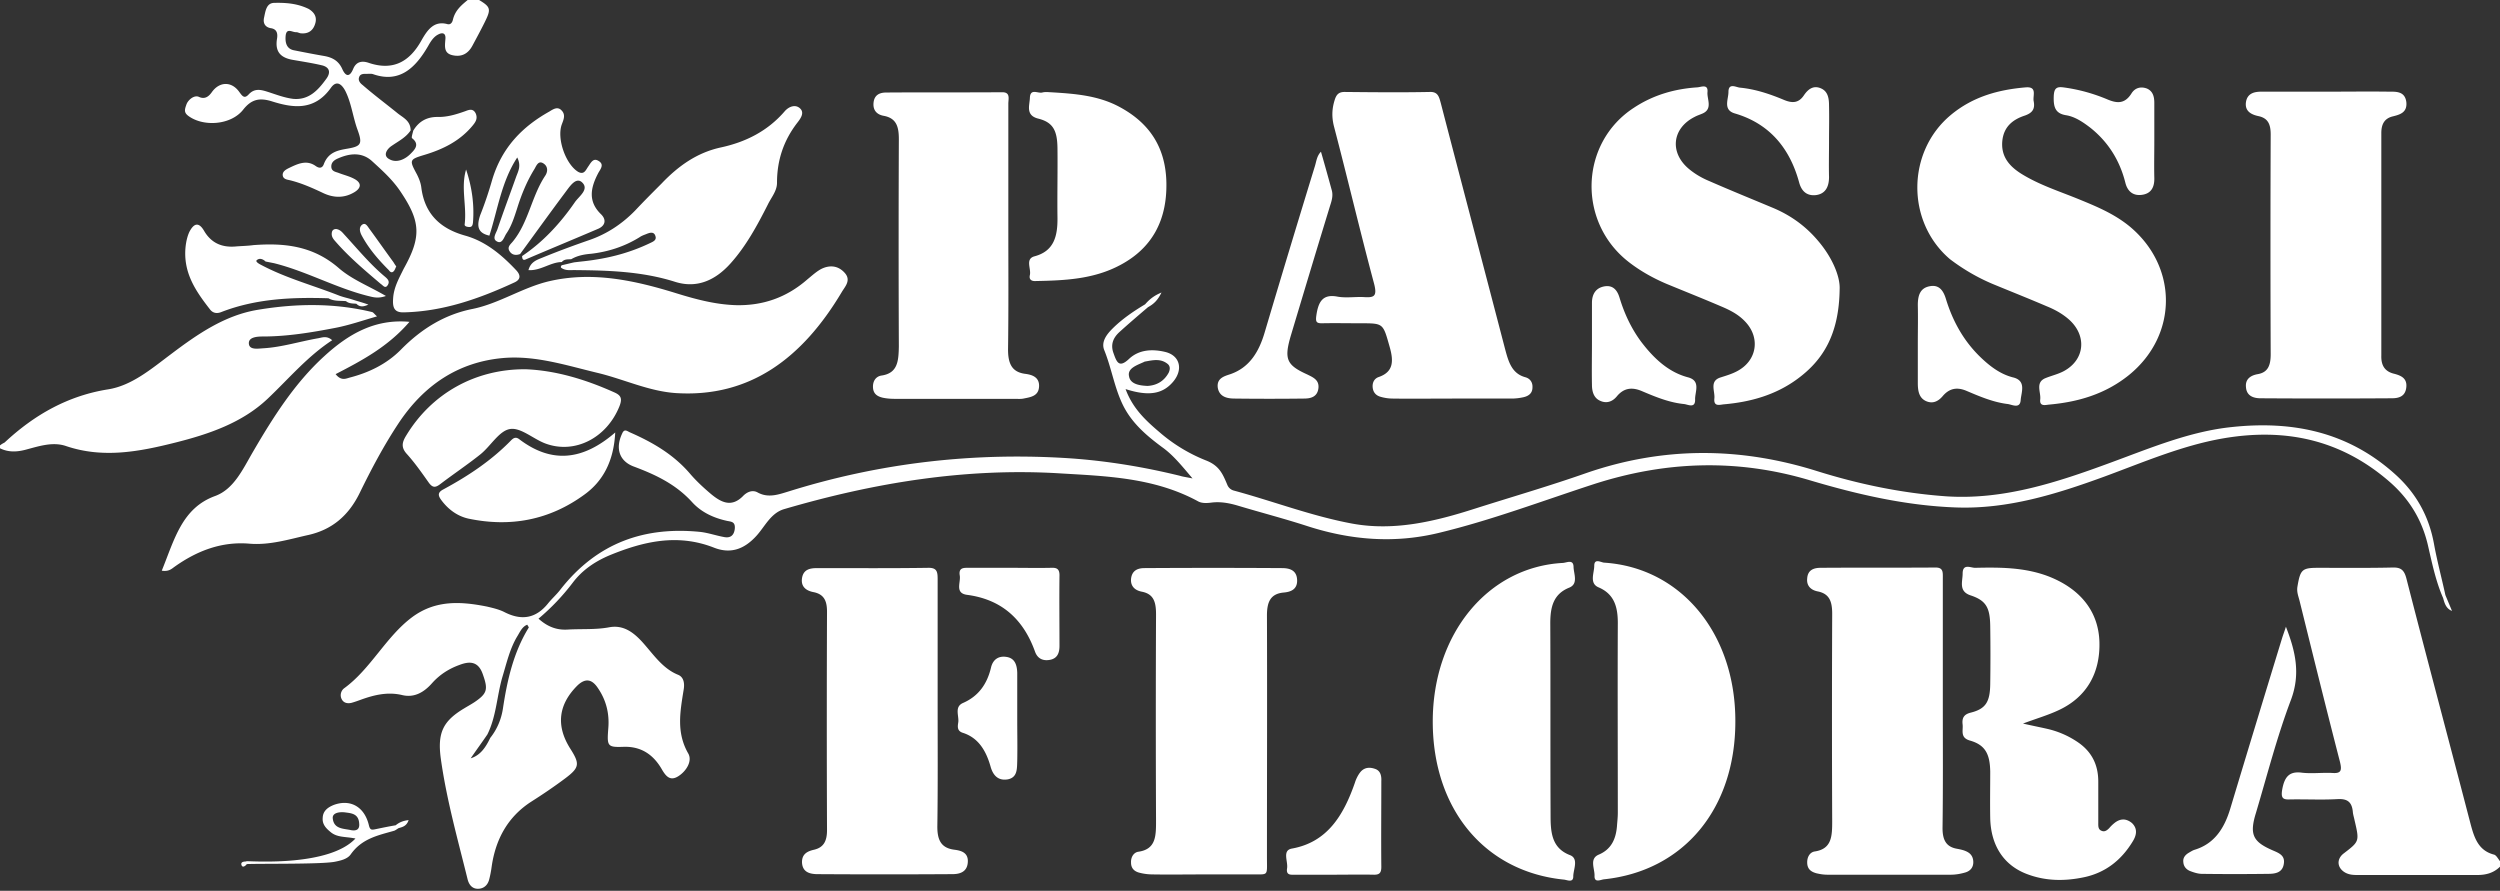 <svg id="Фигура_4_1_" xmlns="http://www.w3.org/2000/svg" viewBox="0 0 87 31"><rect x="0" y="0" width="87" height="31" fill="#333333" stroke="none"/><style>.st0{fill-rule:evenodd;clip-rule:evenodd;fill:#fff}</style><path class="st0" d="M86.79 29.74c-.62-.16-.72-.72-.87-1.28-.72-2.77-1.46-5.53-2.17-8.3-.08-.33-.2-.42-.5-.41-.86.02-1.72.01-2.58.01-.56 0-.62.06-.72.66-.03.19.04.34.08.51.46 1.86.92 3.72 1.4 5.58.07.29.05.41-.25.39-.36-.02-.72.03-1.07-.01-.44-.06-.61.14-.69.59-.05.3.03.35.27.34.55-.01 1.09.02 1.64-.01.33-.02.52.07.55.46.01.09.04.18.06.28.17.73.17.73-.38 1.15-.26.2-.23.51.06.67.15.08.3.08.46.08h4.13c.3 0 .57-.07.79-.29v-.19c-.07-.09-.13-.21-.21-.23zM9.31 13.88c.73-.69 1.39-1.48 2.25-2.04-.18-.16-.33-.1-.48-.07-.64.11-1.26.31-1.91.35-.19.01-.5.07-.51-.17-.01-.22.29-.24.49-.24.85 0 1.69-.14 2.52-.3.47-.09.93-.25 1.45-.4-.1-.09-.13-.14-.17-.15-1.32-.32-2.64-.3-3.97-.08-1.16.19-2.11.85-3.05 1.56-.68.51-1.35 1.08-2.17 1.21-1.38.22-2.55.87-3.6 1.85-.06.03-.11.06-.16.1v.1c.3.15.61.13.93.04.45-.12.91-.27 1.36-.12 1.29.44 2.55.2 3.82-.12 1.15-.29 2.31-.68 3.2-1.52zm1.41 4.74c.81-.18 1.4-.65 1.8-1.47.4-.82.83-1.63 1.33-2.39.9-1.37 2.11-2.16 3.65-2.3 1.14-.1 2.22.26 3.31.52.91.22 1.78.64 2.72.7 2.58.16 4.4-1.23 5.76-3.51.11-.19.34-.41.11-.67-.23-.26-.52-.28-.8-.15-.18.09-.34.24-.5.37-.73.64-1.56.92-2.48.9-.71-.02-1.39-.2-2.07-.41-1.45-.45-2.91-.77-4.41-.43-.93.21-1.76.78-2.69.97-.96.19-1.77.68-2.49 1.41-.5.51-1.13.81-1.79.98-.14.04-.3.12-.49-.12.93-.48 1.83-.96 2.57-1.82-1.21-.11-2.13.43-2.97 1.2-1.02.93-1.77 2.11-2.48 3.33-.35.6-.66 1.29-1.31 1.53-1.16.42-1.42 1.52-1.86 2.6.25.04.35-.07.45-.14.79-.56 1.64-.88 2.6-.8.7.06 1.37-.15 2.04-.3zm37.1-8.74c.11.43 0 .48-.34.46-.31-.02-.64.04-.95-.02-.5-.09-.65.18-.72.65-.03.22-.01.28.19.28.46-.01.92 0 1.38 0 .77 0 .75.01.98.82.14.49.14.87-.38 1.05-.15.05-.23.19-.21.37.02.18.13.28.28.32.14.04.28.06.42.06.69.01 1.38 0 2.07 0h2.07c.14 0 .29-.02.42-.05.16-.04.3-.13.3-.34.01-.19-.1-.31-.24-.35-.49-.13-.6-.56-.72-1.01-.74-2.84-1.49-5.68-2.23-8.53-.06-.22-.1-.4-.38-.39-.99.02-1.98.01-2.97 0-.19 0-.28.08-.34.27-.1.31-.11.6-.03.92.48 1.83.91 3.66 1.4 5.49zm21.52 0c.63.26 1.26.51 1.89.78.27.11.53.25.76.45.64.56.57 1.4-.16 1.8-.2.11-.43.16-.65.25-.36.15-.15.49-.18.74-.03.26.19.19.31.18 1-.09 1.95-.36 2.78-1.03 1.71-1.39 1.71-3.78.01-5.18-.53-.43-1.13-.68-1.74-.93-.68-.28-1.39-.5-2.03-.9-.39-.25-.7-.58-.65-1.13.05-.52.39-.76.79-.89.25-.09.36-.22.3-.51-.03-.19.13-.5-.27-.47-.95.08-1.84.32-2.61.96-1.54 1.28-1.56 3.72-.03 5.02.46.35.96.64 1.48.86zm-12.67-.77c.41.32.86.57 1.33.77.63.26 1.26.51 1.89.78.31.13.61.28.85.54.49.52.42 1.25-.16 1.64-.22.15-.47.22-.72.3-.38.13-.17.48-.2.73-.03.3.2.21.34.2.91-.08 1.79-.32 2.56-.89.88-.65 1.44-1.54 1.46-3.12.02-.44-.26-1.11-.76-1.69-.44-.52-.97-.89-1.57-1.14-.74-.31-1.48-.61-2.21-.93-.24-.1-.47-.23-.68-.4-.71-.57-.62-1.43.17-1.83.09-.05.19-.08.28-.12.36-.16.15-.5.17-.74.03-.3-.22-.18-.35-.17-.78.05-1.53.26-2.21.71-1.88 1.22-1.98 3.96-.19 5.36zm21.9 3.91c-.23.04-.44.16-.41.45.02.32.28.39.51.39 1.52.01 3.04.01 4.56 0 .23 0 .48-.05.51-.39.03-.31-.19-.4-.41-.46-.31-.07-.47-.26-.46-.63V4.63c0-.31.11-.51.4-.58.24-.06.51-.13.47-.5-.05-.38-.36-.36-.61-.36-.7-.01-1.41 0-2.11 0H78.7c-.24 0-.49.05-.54.36-.05.33.2.44.43.49.34.07.43.29.43.64-.01 2.55-.01 5.1 0 7.65 0 .39-.1.63-.45.69zM33.21 29.57c-.47-.06-.6-.35-.59-.85.02-1.39.01-2.79.01-4.18v-4.37c0-.25-.01-.41-.31-.41-1.29.02-2.58.01-3.87.01-.24 0-.49.03-.54.35-.05.33.19.45.42.49.36.08.45.32.45.68-.01 2.53-.01 5.07 0 7.6 0 .37-.11.6-.45.68-.22.05-.43.14-.42.45.02.34.28.39.5.4 1.58.01 3.15.01 4.73 0 .24 0 .52-.06.54-.42.02-.33-.23-.4-.47-.43zm35.2.05c-.09-.04-.19-.06-.29-.08-.38-.06-.52-.29-.52-.72.02-1.43.01-2.85.01-4.28v-4.42c0-.2.02-.37-.25-.37-1.33.01-2.67 0-4 .01-.22 0-.45.06-.47.37-.03.28.16.41.36.45.42.08.51.36.51.78-.01 2.41-.01 4.82 0 7.23 0 .52-.02.95-.6 1.04-.16.02-.27.17-.27.38 0 .24.14.33.32.38.13.03.25.05.38.05h4.3c.17 0 .34-.03.51-.08.16-.05.28-.17.27-.38-.01-.2-.12-.3-.26-.36zm-23.27-9.43c-.01-.36-.28-.42-.53-.42-1.59-.01-3.19-.01-4.78 0-.22 0-.44.07-.47.38-.02.28.17.4.37.44.42.08.5.36.5.79-.01 2.39-.01 4.79 0 7.18 0 .53 0 .99-.61 1.08-.16.02-.27.18-.26.38 0 .21.13.31.29.35.15.04.31.06.47.06.59.01 1.18 0 1.77 0h1.64c.63-.01.56.09.56-.59 0-2.81.01-5.61 0-8.42 0-.47.12-.76.59-.8.21-.02.47-.09.46-.43zm-14.47-7.12c-.18.03-.3.18-.29.41.01.24.17.32.34.36.14.03.28.04.43.04h4.17c.1 0 .2.01.3-.01.24-.05.53-.08.54-.43.01-.32-.25-.4-.48-.43-.47-.06-.6-.36-.6-.85.02-1.39.01-2.79.01-4.18V3.61c0-.17.08-.4-.21-.4-1.35.01-2.7 0-4.04.01-.21 0-.41.07-.44.35-.03.28.13.42.35.46.44.08.53.37.53.81-.01 2.41-.01 4.82 0 7.22-.01.51-.04.93-.61 1.01zm42.89 15.59c-.06.05-.11.1-.16.16-.08.08-.16.14-.27.09-.12-.05-.11-.17-.11-.28V27.2c0-.59-.23-1.03-.68-1.35a3.12 3.12 0 0 0-1.07-.48c-.26-.06-.52-.11-.87-.19.48-.18.87-.29 1.25-.47.96-.45 1.44-1.28 1.41-2.37-.03-1.04-.64-1.83-1.74-2.27-.84-.33-1.72-.33-2.59-.31-.15 0-.43-.16-.43.2 0 .28-.15.62.28.76.54.18.67.43.68 1.06.01.68.01 1.36 0 2.04-.01.61-.16.85-.68.98-.24.06-.31.19-.28.42.02.21-.09.45.25.55.53.15.7.46.71 1.08 0 .54-.01 1.08 0 1.62.02.94.46 1.63 1.26 1.94.67.26 1.35.26 2.04.11.71-.16 1.26-.58 1.66-1.24.13-.21.18-.44-.03-.64-.21-.17-.42-.16-.63.02zm-18.92 1.1c-.66-.25-.68-.83-.68-1.42-.01-2.22 0-4.44-.01-6.65 0-.57.11-1.02.66-1.24.32-.13.16-.47.15-.71 0-.29-.23-.16-.37-.15-2.62.14-4.53 2.48-4.53 5.52 0 3.04 1.8 5.22 4.56 5.5.12.01.34.13.33-.13.01-.24.19-.6-.11-.72zm1.18-10.18c-.11-.01-.34-.16-.34.11 0 .25-.18.61.15.75.54.23.67.67.67 1.24-.01 2.2 0 4.41 0 6.61 0 .16-.02.32-.03.47-.04.46-.21.8-.63.98-.34.14-.14.49-.15.74-.01.26.22.13.33.12 2.77-.29 4.57-2.45 4.57-5.49.01-3.06-1.89-5.36-4.57-5.53zM36.14 4.13c.51.13.65.42.66 1.01.01.81-.01 1.61 0 2.42.01.66-.12 1.18-.8 1.36-.33.09-.11.43-.16.65-.04.17.07.22.21.21 1-.02 2.01-.06 2.94-.56 1.09-.58 1.63-1.54 1.6-2.88-.03-1.29-.66-2.11-1.67-2.64-.73-.38-1.52-.44-2.36-.49-.06 0-.18-.02-.29.01-.15.04-.42-.16-.43.19-.01.26-.16.61.3.72zm-14.75 9.53c-1.02-.46-2.06-.77-3.1-.81-1.76-.01-3.27.85-4.15 2.3-.15.24-.19.42.02.65.27.3.51.64.75.98.14.2.24.2.42.06.46-.35.94-.67 1.39-1.03.36-.29.65-.82 1.03-.88.37-.06.8.34 1.22.5 1.03.39 2.15-.19 2.59-1.3.1-.26.05-.37-.17-.47zm-3.3 1.64c-.11-.09-.19-.09-.3.02-.7.72-1.51 1.25-2.36 1.71-.21.11-.19.22-.06.39.25.33.57.55.94.63 1.44.3 2.8.06 4.03-.84.65-.47 1.02-1.17 1.07-2.16-1.12.97-2.2 1.09-3.32.25zm24.88-1.43c.8.01 1.61.01 2.41 0 .22 0 .46-.05.5-.35.04-.3-.19-.39-.39-.49-.73-.33-.81-.54-.56-1.38.45-1.5.9-3 1.36-4.5.06-.18.11-.36.05-.55-.12-.44-.24-.87-.37-1.32-.15.15-.16.35-.22.53-.59 1.92-1.17 3.84-1.74 5.76-.2.68-.53 1.22-1.19 1.45-.21.07-.49.14-.44.48.06.32.34.37.59.37zm36.07 15.7c-.65-.29-.76-.55-.53-1.29.39-1.31.73-2.64 1.21-3.91.35-.92.16-1.71-.17-2.56-.05.16-.1.29-.14.42-.6 1.96-1.2 3.93-1.79 5.89-.21.71-.56 1.24-1.24 1.45-.07.02-.13.06-.2.1-.12.07-.22.17-.2.33.01.16.11.26.23.31.13.05.28.1.42.1.76.01 1.52.01 2.28 0 .24 0 .53-.02.57-.37.04-.3-.22-.37-.44-.47zM57.11 11.89c-.34-.46-.58-.97-.75-1.53-.09-.3-.26-.45-.55-.39-.28.06-.41.27-.41.57v1.38c0 .49-.01.98 0 1.47 0 .23.06.45.27.55.22.11.43.05.59-.14.26-.32.56-.33.9-.18.47.2.94.39 1.44.44.13.01.4.17.39-.16-.01-.26.21-.65-.25-.77-.68-.18-1.19-.66-1.63-1.24zm11.73.46c-.53-.54-.89-1.19-1.12-1.94-.09-.3-.24-.51-.56-.45-.34.06-.42.32-.42.66.01.44 0 .89 0 1.33v1.38c0 .27.04.52.29.63.23.1.42.01.58-.18.24-.28.51-.31.82-.18.47.2.94.4 1.44.46.15.02.43.18.45-.14.02-.27.21-.68-.28-.79-.46-.12-.84-.42-1.2-.78zm-8.46-8.4c1.15.34 1.89 1.15 2.23 2.4.09.33.29.47.58.44.32-.04.46-.27.46-.63-.01-.41 0-.82 0-1.24 0-.41.01-.82 0-1.24 0-.24-.03-.49-.27-.6-.26-.12-.45.01-.6.23-.19.29-.42.28-.69.17-.5-.21-1.01-.38-1.54-.43-.13-.01-.4-.18-.4.15 0 .26-.2.63.23.75zM47.86 26.76c-.19-.07-.38-.06-.52.11-.08.1-.15.24-.19.37-.4 1.15-.97 2.07-2.19 2.29-.35.06-.13.45-.17.69-.04.25.14.22.28.22h1.33c.47 0 .95-.01 1.42 0 .18 0 .25-.06.25-.27-.01-1 0-2 0-2.99.01-.2-.04-.36-.21-.42zM71.9 4.01c.31.05.59.24.85.44.6.48 1.01 1.11 1.21 1.9.08.33.29.47.58.43.3-.04.44-.24.43-.59-.01-.43 0-.85 0-1.28V3.58c0-.22-.05-.41-.26-.5-.22-.08-.42-.02-.54.18-.23.36-.5.34-.83.2-.5-.21-1.01-.35-1.54-.42-.24-.03-.32.04-.33.32-.01.36.05.59.43.65zM36.57 19.76c-.46.01-.92 0-1.38 0h-1.46c-.18 0-.38-.02-.33.27.04.24-.18.61.25.67 1.14.15 1.94.78 2.37 1.98.09.25.29.33.53.28.24-.05.32-.23.32-.48 0-.81-.01-1.62 0-2.43.01-.26-.1-.3-.3-.29zm-1.55 3.1c-.26-.04-.46.08-.53.36-.14.6-.45 1.01-.97 1.24-.31.13-.15.43-.17.66-.02.14-.06.31.15.38.54.17.81.61.97 1.17.09.33.28.51.61.45.33-.07.31-.37.32-.63.01-.49 0-.98 0-1.47v-1.61c-.01-.3-.1-.51-.38-.55zM17.03 8.2c.29-.9.42-1.88.97-2.72.14.28.04.47-.03.65-.22.62-.45 1.23-.66 1.85-.05.14-.19.33-.02.42.19.11.25-.15.33-.27.18-.26.28-.58.38-.89.15-.48.34-.94.6-1.36.07-.12.14-.32.33-.18.15.11.13.29.04.42-.47.71-.58 1.62-1.12 2.28-.07.09-.2.18-.13.32.08.15.22.18.38.12.52-.71 1.03-1.42 1.56-2.13.16-.21.38-.57.6-.36.25.24-.11.48-.25.68-.51.74-1.11 1.39-1.84 1.88 0 .1.03.16.12.12.84-.36 1.69-.71 2.53-1.07.25-.11.29-.32.09-.51-.45-.44-.36-.91-.1-1.41.07-.14.24-.31.02-.44-.19-.12-.27.07-.37.21-.08.12-.14.28-.34.17-.43-.26-.75-1.15-.57-1.65.06-.16.14-.33 0-.48-.14-.16-.3-.05-.43.03-.93.52-1.65 1.24-1.99 2.37-.12.42-.26.84-.42 1.24-.13.39-.08.62.32.71zM13.5 9.91c.07-.12-.01-.2-.09-.27-.53-.44-.97-.98-1.44-1.49-.07-.08-.14-.16-.27-.18-.06 0-.13.02-.15.11-.03.15.05.24.13.33.48.55 1.03 1.01 1.57 1.47.08.05.16.19.25.03zm.2-.47c.04-.04.06-.11.09-.17-.04-.05-.07-.1-.1-.15-.28-.38-.55-.77-.83-1.15-.07-.09-.14-.25-.27-.14-.1.09-.07.23-.01.35.25.47.59.86.95 1.22.03.04.09.12.17.04zM8.46 3.82c.29-.37.57-.42.98-.3.75.24 1.5.35 2.08-.47.18-.25.36-.15.5.12.21.42.26.9.42 1.34.18.49.13.58-.33.66-.35.06-.68.12-.84.54-.05.14-.15.16-.28.07-.32-.23-.63-.08-.94.07-.1.05-.23.12-.21.26.02.12.14.14.24.16.41.1.79.27 1.17.45.36.17.73.18 1.08-.03.25-.15.26-.33-.01-.47-.17-.09-.35-.13-.53-.2-.1-.04-.25-.05-.26-.21-.01-.17.12-.25.24-.3.41-.18.83-.22 1.18.1s.71.64.99 1.06c.7 1.04.73 1.57.11 2.68-.16.33-.35.65-.37 1.05-.02.3.04.48.37.47 1.36-.03 2.62-.47 3.85-1.04.22-.1.23-.25.06-.43-.51-.54-1.06-1-1.77-1.2-.79-.22-1.41-.69-1.53-1.69-.02-.15-.08-.3-.15-.44-.27-.5-.27-.52.26-.68.63-.19 1.22-.47 1.67-1.01.1-.12.19-.24.12-.42-.09-.2-.24-.14-.37-.09-.31.11-.63.21-.97.2-.35 0-.64.14-.84.48-.02.09-.07.24-.04.26.27.21.1.39-.04.53-.21.22-.51.34-.75.2-.25-.13-.07-.37.09-.47.23-.16.48-.28.65-.53 0-.35-.28-.45-.48-.62-.41-.33-.81-.63-1.19-.96-.08-.06-.17-.16-.12-.28.04-.12.17-.11.27-.11.07 0 .15-.01.21.01.91.32 1.47-.2 1.92-.98.09-.16.19-.32.35-.4.15-.08.27-.05.25.16-.02.25-.06.49.24.56.3.07.54-.03.7-.33.14-.26.28-.52.41-.78.25-.5.24-.56-.21-.83h-.34c-.23.19-.46.37-.54.71-.02.09-.08.18-.19.15-.47-.13-.7.21-.9.56-.43.78-1.02 1.06-1.83.79-.2-.07-.43-.08-.55.21-.12.29-.26.27-.38 0-.13-.29-.35-.4-.62-.45-.35-.06-.71-.13-1.06-.2-.26-.05-.31-.27-.29-.5.03-.3.23-.12.37-.13.06 0 .11.04.17.04.22.02.4-.07.48-.31.09-.25-.02-.42-.22-.54C10.35.12 9.95.09 9.55.1c-.28 0-.31.28-.36.51-.05.22.06.34.23.37.22.03.25.19.22.37-.08.48.16.66.53.73.34.06.68.11 1.02.19.27.06.34.24.16.48-.29.4-.61.74-1.15.69-.31-.04-.59-.15-.87-.24-.25-.08-.47-.14-.68.09-.15.16-.22.05-.33-.1-.27-.37-.69-.35-.95.02-.12.17-.26.25-.45.16-.16-.07-.37.1-.43.26-.06.17-.1.28.06.4.52.39 1.48.33 1.91-.21zm7.88 4.08c.09 0 .11-.07.12-.16.05-.63-.04-1.24-.24-1.84-.19.63.03 1.27-.05 1.91-.01.07.1.09.17.09zm-7.1 1.2l.3.06c1.12.28 2.15.86 3.27 1.14.17.04.34.1.62 0-.6-.35-1.18-.57-1.64-.97-.9-.78-1.9-.88-2.97-.8-.22.03-.43.03-.65.05-.45.03-.82-.12-1.07-.55-.2-.34-.37-.23-.51.04-.07.15-.11.33-.13.5-.1.91.35 1.56.85 2.2.1.13.24.15.39.09 1.21-.47 2.47-.52 3.73-.48.19.11.4.08.61.1.11.09.24.08.36.09.11.11.23.12.42.03-.14-.05-.24-.08-.34-.11-.11-.03-.22-.07-.33-.1-.11-.03-.23-.06-.34-.1-.91-.36-1.86-.61-2.74-1.08-.08-.04-.18-.11-.14-.15.09-.09.22-.05.31.04zm27.59 7.37c1.65.1 3.33.14 4.87.98.13.07.31.06.46.04.32-.04.63.02.93.11.8.24 1.61.45 2.41.71 1.52.49 3.04.61 4.59.23 1.82-.44 3.59-1.11 5.37-1.69 2.51-.81 4.99-.89 7.51-.14 1.68.5 3.37.89 5.12.95 1.78.06 3.46-.46 5.13-1.07 1.36-.5 2.7-1.08 4.12-1.33 2.12-.37 4.08 0 5.81 1.5.68.59 1.14 1.32 1.35 2.25.14.61.27 1.23.52 1.8.05.18.1.37.31.45l-.23-.55c-.13-.6-.29-1.19-.4-1.8-.18-.97-.63-1.75-1.32-2.38-1.67-1.52-3.62-1.89-5.7-1.67-1.47.15-2.84.73-4.23 1.24-1.87.69-3.75 1.31-5.75 1.17-1.52-.11-3.01-.42-4.48-.88-2.68-.84-5.34-.85-8.01.07-1.28.45-2.59.83-3.88 1.24-1.4.45-2.82.79-4.28.52-1.4-.26-2.75-.78-4.12-1.15a.334.334 0 0 1-.22-.2c-.16-.38-.28-.67-.75-.85a5.66 5.66 0 0 1-1.61-.98c-.47-.4-.93-.82-1.18-1.5.81.26 1.29.17 1.65-.25.36-.42.25-.91-.26-1.04-.45-.11-.92-.09-1.27.24-.35.33-.43.11-.54-.2-.11-.3-.01-.53.19-.72.33-.3.67-.59 1.01-.88.18-.1.33-.22.47-.51-.27.11-.43.25-.57.41-.4.24-.8.51-1.14.85-.2.2-.4.46-.28.75.25.62.35 1.29.64 1.89.31.64.83 1.08 1.37 1.48.38.27.67.63 1.06 1.09-.24-.05-.34-.06-.43-.09-1.26-.31-2.54-.52-3.83-.61-3.32-.22-6.59.15-9.79 1.15-.36.11-.71.24-1.08.04-.19-.11-.39-.01-.52.13-.4.4-.76.21-1.11-.08-.26-.22-.52-.46-.74-.72-.58-.67-1.3-1.08-2.07-1.42-.1-.04-.2-.15-.28.04-.24.51-.1.95.39 1.14.75.28 1.47.61 2.05 1.25.32.35.74.54 1.18.64.15.04.33.01.3.29-.03.24-.17.32-.37.28-.28-.05-.56-.15-.84-.18-1.91-.19-3.57.36-4.86 2.01-.13.17-.29.31-.42.47-.43.54-.93.61-1.51.32-.19-.1-.41-.15-.62-.2-.9-.18-1.79-.24-2.61.37-.91.68-1.44 1.8-2.36 2.47-.11.08-.16.24-.09.38s.21.16.34.13c.11-.03.22-.07.33-.11.47-.17.94-.28 1.44-.16.42.1.76-.1 1.04-.42.27-.3.59-.5.95-.63.34-.13.65-.14.81.32.19.53.16.67-.28.97-.12.08-.25.15-.38.23-.73.44-.92.85-.8 1.74.2 1.43.59 2.81.93 4.19.05.21.17.34.36.34.18 0 .33-.1.39-.31.04-.15.07-.31.09-.46.14-.98.58-1.74 1.36-2.25.41-.26.81-.53 1.21-.83.49-.37.5-.5.17-1.02-.51-.8-.42-1.54.24-2.2.28-.27.51-.23.72.09.28.41.4.87.36 1.38-.05.64-.04.68.53.66.6-.02 1.03.26 1.33.78.15.26.3.42.58.24.28-.18.49-.53.34-.79-.42-.73-.28-1.46-.16-2.21.04-.22.01-.45-.2-.53-.54-.22-.86-.72-1.24-1.14-.32-.35-.67-.6-1.15-.51-.48.09-.97.05-1.46.08-.37.02-.69-.1-1-.38.45-.38.84-.79 1.19-1.25.34-.45.78-.74 1.27-.95 1.19-.49 2.38-.77 3.65-.27.54.21 1.02.09 1.48-.42.29-.32.49-.78.95-.92 3.14-.92 6.31-1.44 9.55-1.25zm2.95-3.86c.03-.01.05-.03.08-.03.27-.05.54-.11.78.09.09.08.08.19.03.3-.17.31-.43.44-.73.46-.28-.01-.61-.06-.65-.34-.06-.27.27-.38.49-.48zM17.5 24.67c-.06.38-.21.72-.44 1.01-.15.31-.33.6-.68.71.19-.28.39-.55.58-.83.31-.62.33-1.33.52-1.99.15-.49.26-1 .53-1.44.09-.15.17-.33.34-.39.03.06.06.09.05.1-.53.86-.75 1.83-.9 2.83zm-4.45 4.19c-.11.02-.17.03-.21-.13-.15-.65-.64-.93-1.22-.72-.2.08-.38.2-.39.45-.02.23.12.37.28.5.23.19.51.15.86.22-.91.97-3.52.79-3.78.79-.01 0-.02 0-.02.01-.1 0-.19.02-.17.11.03.12.13.06.19-.02.54-.02 2.59.01 3.06-.08.2-.04.43-.09.55-.25.39-.56.96-.67 1.52-.83.05-.02.1-.06.15-.09.14-.04.28-.07.35-.28-.19.02-.33.08-.45.18-.24.04-.48.09-.72.14zm-.83.03c-.26-.06-.6-.03-.64-.41-.02-.2.24-.23.42-.21.22.03.48.04.5.39.02.21-.1.26-.28.23zm6.67-19.93c-.19.08-.42.14-.5.44.42.03.77-.28 1.16-.28.09-.11.21-.09.33-.1.22-.13.46-.17.7-.19.59-.07 1.15-.25 1.67-.57.07-.05.15-.08.23-.11.12-.05.28-.11.33.07.05.15-.11.2-.21.25-.61.29-1.24.47-1.9.57-.24.04-.48.06-.72.09-.14.03-.29.07-.43.1-.01.01-.02.02-.03.04v.04c.16.13.36.08.53.09 1.16.01 2.32.05 3.45.41.74.23 1.38-.04 1.92-.64s.93-1.32 1.3-2.05c.12-.25.32-.47.32-.76 0-.8.24-1.48.7-2.08.1-.13.27-.34.11-.5-.16-.16-.39-.08-.54.09-.61.71-1.39 1.08-2.22 1.26-.83.18-1.48.64-2.07 1.26-.29.29-.61.61-.92.94-.46.47-.98.81-1.58 1.02-.55.19-1.09.39-1.63.61z" id="Фигура_4"/></svg>